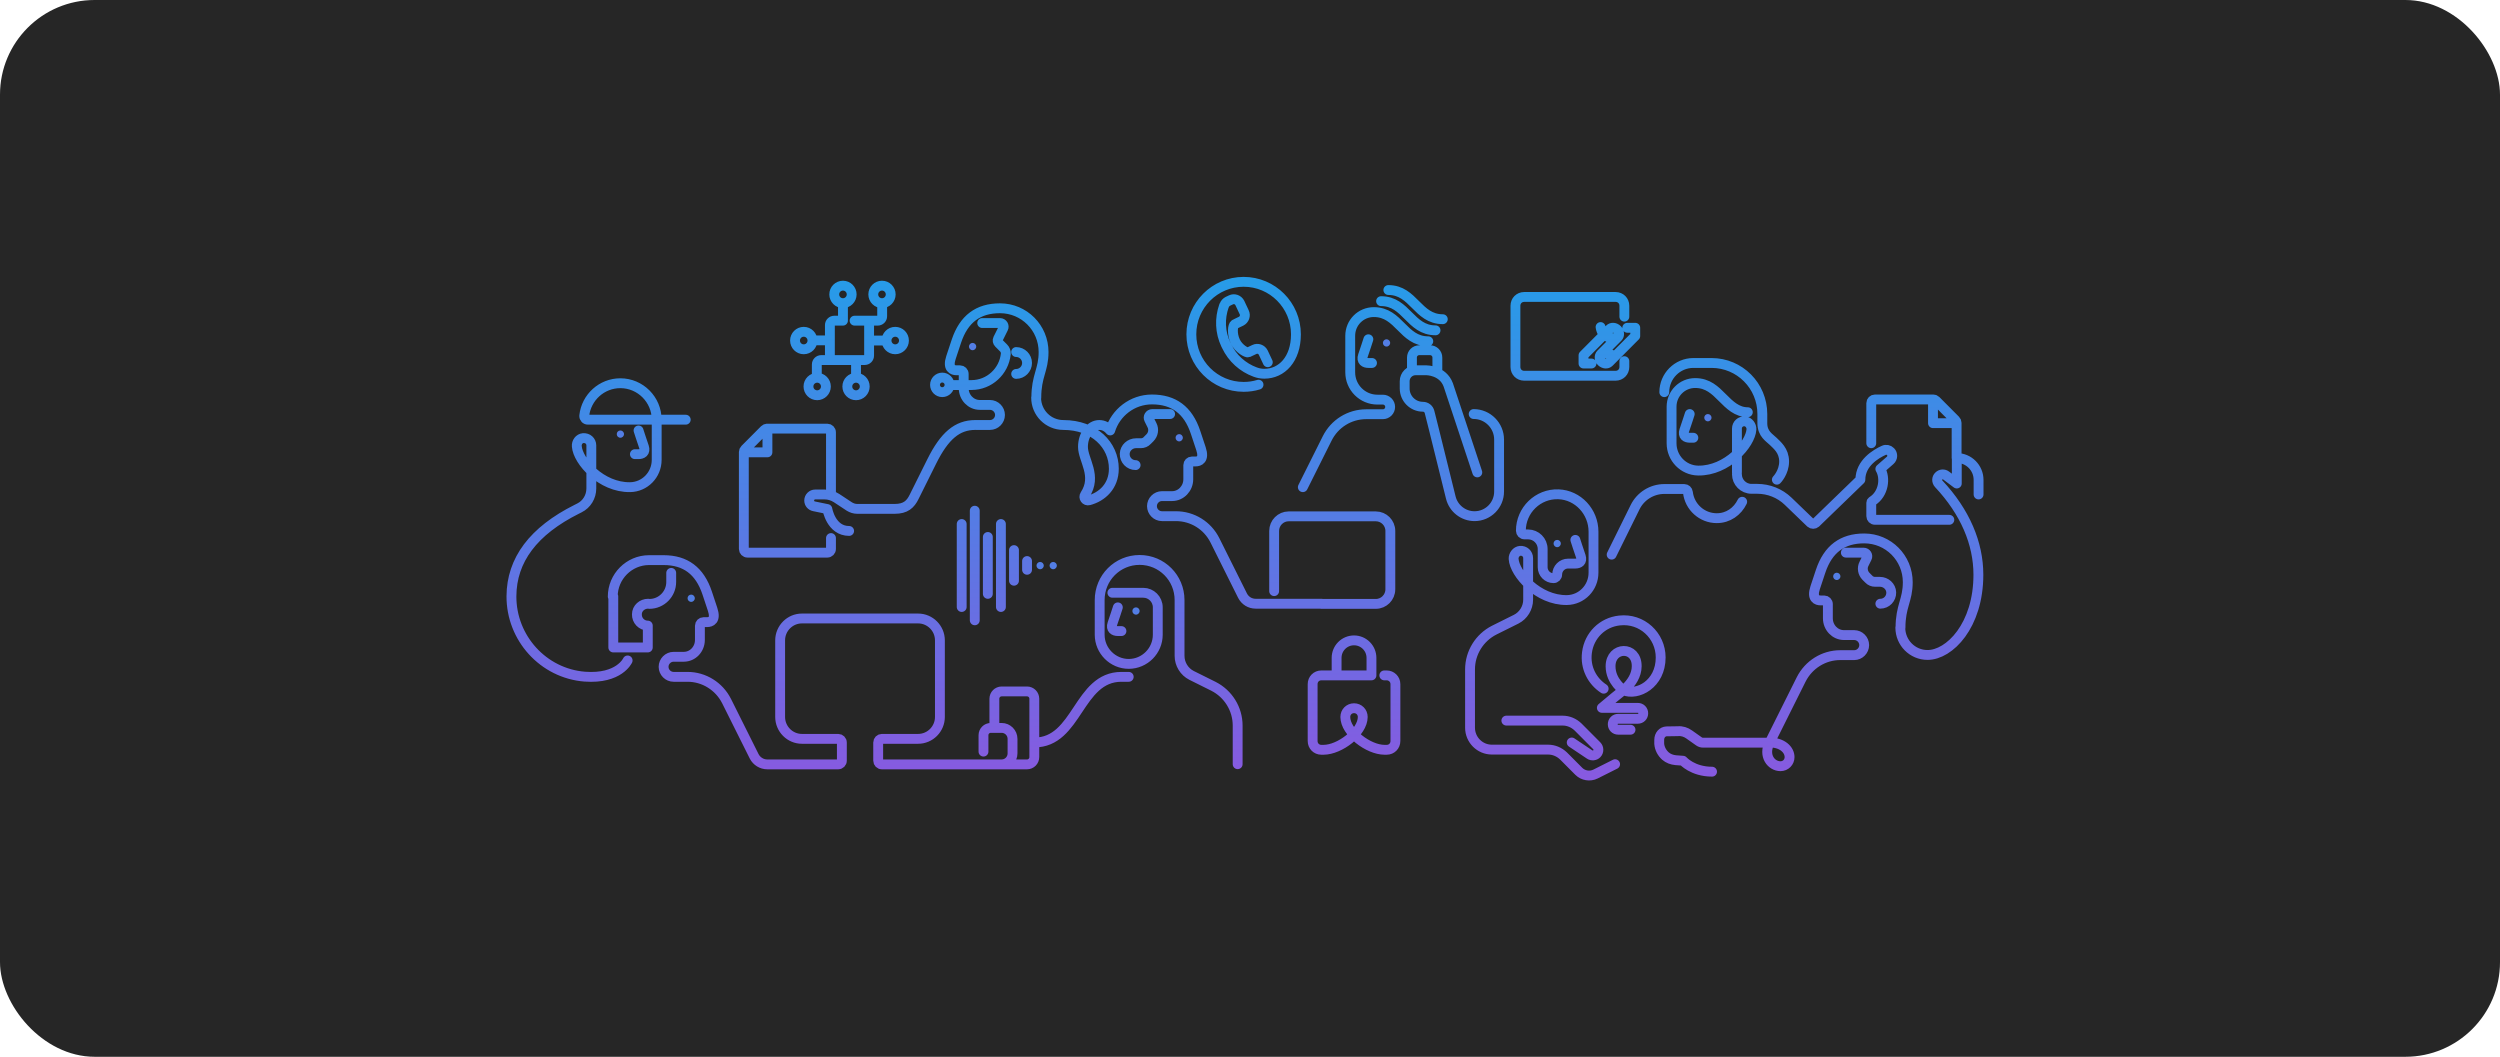 <svg width="634" height="268" viewBox="0 0 634 268" fill="none" xmlns="http://www.w3.org/2000/svg">
<rect width="634" height="268" rx="24" fill="#262626"/>
<path d="M262.763 100.839C262.763 104.677 265.848 107.776 269.669 107.776C277.496 107.776 282.469 112.864 282.469 118.876C282.469 123.316 279.476 125.999 276.161 126.877C275.332 127.109 274.688 126.184 275.148 125.49C278.325 120.68 274.642 116.656 274.642 113.326C274.642 110.274 276.483 107.776 278.785 107.776C279.844 107.776 280.811 108.285 281.548 109.164C282.929 104.631 287.165 101.301 292.137 101.301C297.662 101.301 301.3 103.984 303.187 109.626L304.569 113.789C305.489 116.564 304.108 117.026 303.187 117.026H302.267C301.76 117.026 301.346 117.442 301.346 117.951V121.559C301.346 123.871 299.504 125.814 297.248 125.814H294.67C293.288 125.814 292.137 126.97 292.137 128.357C292.137 129.745 293.288 130.901 294.67 130.901H298.215C302.405 130.901 306.226 133.26 308.114 137.052L315.112 151.066C315.757 152.315 317 153.101 318.427 153.101H335.14M247.523 107.776H251.068C252.449 107.776 253.6 106.62 253.6 105.232C253.6 103.845 252.449 102.689 251.068 102.689H248.49C246.188 102.689 244.392 100.746 244.392 98.434V94.826C244.392 94.317 243.978 93.901 243.471 93.901H242.55C241.63 93.901 240.248 93.439 241.169 90.664L242.55 86.501C244.438 80.859 248.075 78.176 253.6 78.176C259.724 78.176 264.65 83.125 264.65 89.276C264.65 93.901 262.809 95.289 262.809 100.839M249.088 81.922H253.6C254.291 81.922 254.752 82.662 254.429 83.264L253.094 85.946C252.91 86.316 253.002 86.733 253.278 87.01L254.521 88.259C254.89 88.629 255.12 89.184 255.074 89.739C254.613 94.179 250.884 97.647 246.372 97.647H240.847M287.994 117.951C286.428 117.951 285.185 116.656 285.231 115.084C285.277 113.557 286.612 112.401 288.086 112.401H289.329C289.927 112.401 290.526 112.17 290.94 111.707L291.631 111.014C292.46 110.181 292.69 108.886 292.137 107.822L291.401 106.342C291.078 105.741 291.539 105.001 292.229 105.001H296.742M335.094 153.147H348.907C350.933 153.147 352.59 151.482 352.59 149.447V134.647C352.59 132.612 350.933 130.947 348.907 130.947H326.807C324.781 130.947 323.123 132.612 323.123 134.647V149.91M247.339 107.776C242.735 107.776 239.512 110.551 236.289 117.026L231.823 125.999C230.902 127.895 229.659 129.051 226.896 129.051H217.412C216.675 129.051 215.984 128.82 215.386 128.45L212.163 126.322C211.242 125.721 210.183 125.397 209.078 125.397H206.73C205.901 125.397 205.211 126.091 205.211 126.924C205.211 127.664 205.717 128.265 206.454 128.404L209.815 129.097C209.815 129.097 210.736 134.647 215.34 134.647M257.698 94.826C259.218 94.826 260.461 93.578 260.461 92.051C260.461 90.525 259.218 89.276 257.698 89.276M210.736 125.351V109.626C210.736 109.117 210.321 108.701 209.815 108.701H194.529C194.299 108.701 194.069 108.794 193.884 108.979L188.912 113.974C188.728 114.159 188.636 114.39 188.636 114.621V139.226C188.636 139.735 189.05 140.151 189.557 140.151H209.815C210.321 140.151 210.736 139.735 210.736 139.226V136.451M194.621 109.164V114.714H189.096M164.372 153.101C162.852 153.101 161.517 154.257 161.517 155.784C161.471 157.356 162.714 158.651 164.28 158.651V164.201H155.532V151.251M164.694 153.147C167.733 153.147 170.219 150.65 170.219 147.597V145.285M159.169 167.485C159.169 167.485 157.051 172.249 148.303 171.601C137.76 170.769 129.656 161.796 129.702 151.205C129.748 142.001 135.273 134.647 146.277 129.144L146.922 128.82C148.81 127.895 149.961 125.952 149.961 123.871V112.956C149.961 111.846 149.04 111.014 147.889 111.106C146.876 111.199 146.185 112.17 146.277 113.187C146.554 116.98 152.493 123.64 159.768 123.547C163.543 123.501 166.536 120.402 166.536 116.61V106.435C166.536 101.347 162.392 97.185 157.327 97.185C152.585 97.185 148.672 100.792 148.165 105.417C148.119 105.972 148.533 106.435 149.086 106.435H173.902M161.932 109.164C161.932 109.164 162.944 112.309 163.313 113.326C163.773 114.714 162.852 115.176 161.932 115.176H161.011M283.482 154.026C283.482 154.026 282.469 157.171 282.1 158.189C281.64 159.576 282.561 160.039 283.482 160.039H284.402M313.869 193.801V183.996C313.869 179.787 311.475 175.949 307.745 174.052L302.174 171.277C300.333 170.352 299.136 168.41 299.136 166.329V152.176C299.136 146.534 294.624 142.001 289.007 142.001C283.389 142.001 278.877 146.534 278.877 152.176V160.964C278.877 165.034 282.192 168.364 286.244 168.364C290.296 168.364 293.611 165.034 293.611 160.964V154.026C293.611 151.991 291.953 150.326 289.927 150.326H282.1M262.302 188.297C273.352 188.297 273.352 171.647 284.402 171.647H286.244M262.302 188.297V177.197C262.302 176.18 261.474 175.347 260.461 175.347H254.015C253.002 175.347 252.173 176.18 252.173 177.197V184.597M262.302 188.297V191.997C262.302 193.015 261.474 193.847 260.461 193.847H254.015M249.411 190.61V186.447C249.411 185.43 250.239 184.597 251.252 184.597H254.015C255.534 184.597 256.777 185.846 256.777 187.372V191.072C256.777 192.599 255.534 193.847 254.015 193.847M254.015 193.847H223.627C223.121 193.847 222.707 193.431 222.707 192.922V188.297C222.707 187.789 223.121 187.372 223.627 187.372H232.836C235.874 187.372 238.361 184.875 238.361 181.822V162.397C238.361 159.345 235.874 156.847 232.836 156.847H203.369C200.33 156.847 197.844 159.345 197.844 162.397V181.822C197.844 184.875 200.33 187.372 203.369 187.372H212.577C213.084 187.372 213.498 187.789 213.498 188.297V192.922C213.498 193.431 213.084 193.847 212.577 193.847H194.575C193.194 193.847 191.905 193.061 191.26 191.812L184.262 177.799C182.374 174.052 178.553 171.647 174.363 171.647H170.818C169.436 171.647 168.285 170.491 168.285 169.104C168.285 167.716 169.436 166.56 170.818 166.56H173.396C175.698 166.56 177.494 164.617 177.494 162.305V158.697C177.494 158.189 177.908 157.772 178.414 157.772H179.335C180.256 157.772 181.637 157.31 180.717 154.535L179.335 150.372C177.448 144.73 173.81 142.047 168.285 142.047H164.602C159.537 142.047 155.394 146.21 155.394 151.297M347.019 86.039C347.019 86.039 346.006 89.184 345.638 90.201C345.177 91.589 346.098 92.051 347.019 92.051H347.94M362.213 86.547C358.99 86.547 357.148 84.698 355.307 82.847C353.465 80.998 351.623 79.147 348.4 79.147C345.085 79.147 342.415 81.83 342.415 85.16V94.41C342.415 98.249 345.5 101.347 349.321 101.347H350.702C351.715 101.347 352.544 102.18 352.544 103.197C352.544 104.215 351.715 105.047 350.702 105.047H346.467C342.277 105.047 338.455 107.406 336.568 111.199L330.398 123.547M350.242 76.373C353.465 76.373 355.307 78.222 357.148 80.073C358.99 81.922 360.832 83.772 364.054 83.772M352.084 73.551C355.307 73.551 357.148 75.401 358.99 77.251C360.832 79.101 362.673 80.951 365.896 80.951M374.644 119.801L367.277 97.601C365.896 93.901 361.752 93.901 361.752 93.901H358.99C357.47 93.901 356.227 95.15 356.227 96.676V98.526C356.227 101.07 358.299 103.151 360.832 103.151C361.66 103.151 362.351 103.706 362.535 104.492L363.594 108.701L367.922 126.184C368.613 128.959 371.099 130.901 373.953 130.901C377.36 130.901 380.169 128.126 380.169 124.657V111.476C380.169 107.915 377.268 105.001 373.723 105.001M364.515 94.364V90.664C364.515 89.646 363.686 88.814 362.673 88.814H359.911C358.898 88.814 358.069 89.646 358.069 90.664V93.901M382.011 182.747H396.284C397.757 182.747 399.138 183.349 400.197 184.366L404.939 189.13C405.492 189.685 405.492 190.61 404.939 191.165C404.479 191.627 403.696 191.72 403.144 191.35L398.586 188.297M399.507 136.914C399.507 136.914 400.519 140.059 400.888 141.076C401.348 142.464 400.427 142.926 399.507 142.926H397.665C396.145 142.926 394.902 144.175 394.902 145.701C394.902 146.21 394.488 146.626 393.982 146.626C392.462 146.626 391.219 145.377 391.219 143.851V139.226C391.219 137.191 389.562 135.526 387.536 135.526H386.615C386.108 135.526 385.694 135.11 385.694 134.601C385.694 129.375 390.022 125.166 395.225 125.351C400.197 125.536 404.111 129.791 404.111 134.832V145.239C404.111 149.031 401.118 152.13 397.343 152.176C390.068 152.269 384.083 145.516 383.852 141.724C383.806 140.752 384.543 139.781 385.51 139.689C386.615 139.596 387.536 140.429 387.536 141.539V152.084C387.536 154.165 386.339 156.107 384.497 157.032L378.926 159.807C375.197 161.704 372.802 165.542 372.802 169.751V184.551C372.802 187.604 375.289 190.101 378.327 190.101H392.6C394.074 190.101 395.455 190.702 396.514 191.72L400.381 195.605C401.486 196.715 403.236 196.992 404.617 196.299L409.59 193.801M428.513 105.001C428.513 105.001 427.5 108.146 427.132 109.164C426.671 110.551 427.592 111.014 428.513 111.014H429.434M443.246 104.539C440.484 104.539 438.642 102.689 436.8 100.839C434.959 98.989 433.117 97.139 429.894 97.139C426.579 97.139 423.909 99.821 423.909 103.151V112.401C423.909 116.194 426.901 119.292 430.677 119.339C437.951 119.431 443.937 112.679 444.167 108.886C444.213 107.915 443.476 106.944 442.509 106.851C441.404 106.759 440.484 107.591 440.484 108.701V119.801M422.067 99.451C422.067 95.381 425.382 92.051 429.434 92.051C431.736 92.051 434.038 92.051 434.038 92.051C441.174 92.051 446.929 97.832 446.929 105.001V107.314C446.929 110.089 448.771 111.014 449.692 111.939C450.613 112.864 452.454 114.251 452.454 117.026C452.454 119.801 450.613 121.651 450.613 121.651M440.484 120.264C440.484 122.299 442.141 123.964 444.167 123.964H445.594C448.541 123.964 451.349 125.074 453.467 127.109L459.177 132.612C459.545 132.936 460.097 132.936 460.466 132.612L471.792 121.651C471.792 117.396 475.798 115.084 477.731 114.205C478.284 113.927 478.974 114.066 479.435 114.529C480.033 115.13 480.033 116.147 479.343 116.749L476.857 118.922C478.192 121.189 477.777 125.212 474.785 127.109C474.647 127.201 474.554 127.34 474.554 127.479V130.901C474.554 131.41 474.969 131.826 475.475 131.826H494.352M474.554 112.401V102.226C474.554 101.717 474.969 101.301 475.475 101.301H490.301C490.531 101.301 490.761 101.394 490.945 101.579L495.918 106.574C496.102 106.759 496.194 106.99 496.194 107.221V116.101M490.209 101.764V107.314H495.734M476.857 153.101C478.422 153.101 479.665 151.806 479.619 150.234C479.573 148.707 478.238 147.551 476.764 147.551H475.521C474.923 147.551 474.324 147.32 473.91 146.857L473.219 146.164C472.39 145.331 472.16 144.036 472.713 142.972L473.449 141.492C473.772 140.891 473.311 140.151 472.621 140.151H468.109M481.921 159.16C481.921 162.999 485.006 166.097 488.827 166.097C494.352 166.097 501.719 158.697 501.719 145.747C501.719 137.792 498.358 129.837 491.636 122.669C491.129 122.114 491.129 121.235 491.682 120.726C492.188 120.217 492.971 120.171 493.524 120.587L496.24 122.622V116.147C499.279 116.147 501.765 118.645 501.765 121.697V125.397M434.176 195.697C429.249 195.697 426.809 192.922 426.809 192.922L424.968 192.784C424.001 192.691 423.08 192.367 422.343 191.72C421.468 190.934 420.87 189.824 420.778 188.621V187.65C420.778 186.401 421.607 185.522 422.619 185.476L425.52 185.43C426.533 185.337 427.546 185.661 428.375 186.262L430.861 188.02C431.183 188.251 431.552 188.344 431.92 188.344H448.771L456.782 172.295C458.67 168.549 462.492 166.144 466.681 166.144H470.227C471.608 166.144 472.759 164.987 472.759 163.6C472.759 162.212 471.608 161.056 470.227 161.056H467.648C465.346 161.056 463.55 159.114 463.55 156.801V153.194C463.55 152.685 463.136 152.269 462.63 152.269H461.709C460.788 152.269 459.407 151.806 460.328 149.031L461.709 144.869C463.597 139.226 467.234 136.544 472.759 136.544C478.882 136.544 483.809 141.492 483.809 147.644C483.809 152.269 481.967 153.656 481.967 159.206M441.819 127.247C440.622 129.699 438.274 131.41 435.373 131.41C431.598 131.41 428.467 128.542 428.052 124.842C428.006 124.38 427.592 124.01 427.132 124.01H422.067C418.936 124.01 416.035 125.814 414.654 128.635L408.715 140.66M406.689 174.654C403.788 172.757 401.947 169.335 402.453 165.496C403.006 161.149 406.367 157.819 410.695 157.356C416.358 156.709 421.146 161.149 421.146 166.745C421.146 173.497 415.253 176.55 411.754 175.07C411.754 175.07 408.439 172.85 408.439 168.965C408.439 163.877 415.115 163.692 415.069 168.965C415.069 171.277 413.641 173.266 412.306 174.515L409.544 176.735L406.229 179.51H415.345C416.128 179.51 416.726 180.111 416.726 180.897C416.726 181.684 416.128 182.285 415.345 182.285H410.372C409.59 182.285 408.991 182.886 408.991 183.672C408.991 184.459 409.59 185.06 410.372 185.06H413.503M338.962 171.277V166.837C338.962 164.386 340.942 162.397 343.382 162.397C345.822 162.397 347.802 164.386 347.802 166.837V171.277H335.094C333.851 171.277 332.884 172.249 332.884 173.497V187.927C332.884 189.176 333.851 190.147 335.094 190.147H335.647C339.744 190.147 345.592 185.707 345.592 181.822C345.592 180.574 344.625 179.602 343.382 179.602C342.139 179.602 341.172 180.574 341.172 181.822C341.172 185.707 347.019 190.147 351.117 190.147H351.669C352.912 190.147 353.879 189.176 353.879 187.927V173.497C353.879 172.249 352.866 171.277 351.669 171.277C351.209 171.277 350.933 171.277 351.117 171.277M243.886 153.934V132.89M247.201 129.514V157.31M253.831 132.89V153.934M250.516 150.604V136.174M257.146 139.504V147.274M260.461 144.499V142.279M406.136 89.692L410.28 85.53C410.787 85.021 410.695 84.189 410.142 83.588C409.59 83.032 408.715 82.94 408.208 83.449L401.578 90.109V92.19H403.604M412.674 83.125H414.7V85.206L408.07 91.866C407.564 92.375 406.735 92.282 406.136 91.728C405.584 91.172 405.492 90.294 405.998 89.785L410.004 85.761M410.188 85.576C410.188 85.576 408.439 86.316 406.827 84.882C406.827 84.882 406.09 84.328 405.906 82.94M409.405 90.433C407.794 89.045 406.044 89.739 406.044 89.739M411.938 91.589V93.069C411.938 94.317 410.971 95.289 409.728 95.289H386.523C385.28 95.289 384.313 94.317 384.313 93.069V77.529C384.313 76.28 385.28 75.309 386.523 75.309H409.728C410.971 75.309 411.938 76.28 411.938 77.529V80.304M319.164 97.555C317.967 97.925 316.678 98.11 315.388 98.11C308.068 98.11 302.128 92.144 302.128 84.79C302.128 77.436 308.068 71.47 315.388 71.47C322.709 71.47 328.648 77.436 328.648 84.79C328.648 91.08 325.057 94.78 320.637 94.78C319.854 94.78 319.072 94.641 318.335 94.364C315.158 93.207 312.534 90.849 311.06 87.75L310.876 87.38C309.403 84.281 309.265 80.766 310.416 77.529L310.508 77.39C310.646 76.974 310.968 76.65 311.383 76.419L312.165 76.049C312.994 75.632 314.007 76.002 314.422 76.835L315.527 79.194C315.941 80.026 315.573 81.044 314.744 81.46L313.961 81.83C313.961 81.83 313.455 82.061 313.132 82.246C312.626 82.478 312.35 84.605 313.27 86.594C314.191 88.536 316.217 89.507 316.539 89.369C316.862 89.23 317.322 88.999 317.322 88.999L318.105 88.629C318.934 88.213 319.947 88.582 320.361 89.415L321.512 91.866M213.774 76.927V81.321L211.564 81.321C210.966 81.321 210.459 81.83 210.459 82.431V90.479C210.459 90.941 210.828 91.311 211.288 91.311H219.299C219.898 91.311 220.404 90.802 220.404 90.201V82.431C220.404 81.83 219.898 81.321 219.299 81.321H216.721M218.747 81.321H222.614C223.213 81.321 223.719 80.812 223.719 80.211V76.881M220.404 86.362H224.824M224.824 86.362C224.824 87.588 225.814 88.582 227.034 88.582C228.255 88.582 229.244 87.588 229.244 86.362C229.244 85.136 228.255 84.142 227.034 84.142C225.814 84.142 224.824 85.136 224.824 86.362ZM210.459 86.316H206.039M212.117 91.311H208.249C207.651 91.311 207.144 91.82 207.144 92.421V95.751M217.089 91.311V95.751M240.801 97.601C240.801 98.623 239.976 99.451 238.959 99.451C237.942 99.451 237.118 98.623 237.118 97.601C237.118 96.579 237.942 95.751 238.959 95.751C239.976 95.751 240.801 96.579 240.801 97.601ZM453.836 191.997C453.836 193.292 452.823 194.31 451.534 194.31C449.232 194.31 447.068 191.72 448.771 188.297C451.994 188.297 453.836 190.147 453.836 191.997ZM225.883 74.661C225.883 75.887 224.894 76.881 223.673 76.881C222.453 76.881 221.463 75.887 221.463 74.661C221.463 73.435 222.453 72.441 223.673 72.441C224.894 72.441 225.883 73.435 225.883 74.661ZM215.984 74.661C215.984 75.887 214.995 76.881 213.774 76.881C212.554 76.881 211.564 75.887 211.564 74.661C211.564 73.435 212.554 72.441 213.774 72.441C214.995 72.441 215.984 73.435 215.984 74.661ZM219.299 98.017C219.299 99.243 218.31 100.237 217.089 100.237C215.869 100.237 214.879 99.243 214.879 98.017C214.879 96.791 215.869 95.797 217.089 95.797C218.31 95.797 219.299 96.791 219.299 98.017ZM209.447 98.017C209.447 99.243 208.457 100.237 207.237 100.237C206.016 100.237 205.027 99.243 205.027 98.017C205.027 96.791 206.016 95.797 207.237 95.797C208.457 95.797 209.447 96.791 209.447 98.017ZM206.039 86.362C206.039 87.588 205.05 88.582 203.829 88.582C202.609 88.582 201.619 87.588 201.619 86.362C201.619 85.136 202.609 84.142 203.829 84.142C205.05 84.142 206.039 85.136 206.039 86.362Z" stroke="url(#paint0_linear_1266_34750)" stroke-width="2.5" stroke-miterlimit="10" stroke-linecap="round" stroke-linejoin="round"/>
<path d="M246.648 88.814C247.157 88.814 247.569 88.4 247.569 87.889C247.569 87.378 247.157 86.964 246.648 86.964C246.14 86.964 245.728 87.378 245.728 87.889C245.728 88.4 246.14 88.814 246.648 88.814Z" fill="#537EE5"/>
<path d="M299.044 111.939C299.552 111.939 299.965 111.525 299.965 111.014C299.965 110.503 299.552 110.089 299.044 110.089C298.535 110.089 298.123 110.503 298.123 111.014C298.123 111.525 298.535 111.939 299.044 111.939Z" fill="#537EE5"/>
<path d="M175.284 152.639C175.792 152.639 176.205 152.225 176.205 151.714C176.205 151.203 175.792 150.789 175.284 150.789C174.775 150.789 174.363 151.203 174.363 151.714C174.363 152.225 174.775 152.639 175.284 152.639Z" fill="#537EE5"/>
<path d="M157.328 111.014C157.836 111.014 158.248 110.6 158.248 110.089C158.248 109.578 157.836 109.164 157.328 109.164C156.819 109.164 156.407 109.578 156.407 110.089C156.407 110.6 156.819 111.014 157.328 111.014Z" fill="#537EE5"/>
<path d="M288.086 155.876C288.594 155.876 289.007 155.462 289.007 154.951C289.007 154.44 288.594 154.026 288.086 154.026C287.577 154.026 287.165 154.44 287.165 154.951C287.165 155.462 287.577 155.876 288.086 155.876Z" fill="#537EE5"/>
<path d="M351.623 87.889C352.132 87.889 352.544 87.475 352.544 86.964C352.544 86.453 352.132 86.039 351.623 86.039C351.115 86.039 350.703 86.453 350.703 86.964C350.703 87.475 351.115 87.889 351.623 87.889Z" fill="#537EE5"/>
<path d="M394.903 138.764C395.411 138.764 395.823 138.35 395.823 137.839C395.823 137.328 395.411 136.914 394.903 136.914C394.394 136.914 393.982 137.328 393.982 137.839C393.982 138.35 394.394 138.764 394.903 138.764Z" fill="#537EE5"/>
<path d="M433.117 106.851C433.626 106.851 434.038 106.437 434.038 105.926C434.038 105.415 433.626 105.001 433.117 105.001C432.609 105.001 432.196 105.415 432.196 105.926C432.196 106.437 432.609 106.851 433.117 106.851Z" fill="#537EE5"/>
<path d="M465.807 147.089C466.315 147.089 466.728 146.675 466.728 146.164C466.728 145.653 466.315 145.239 465.807 145.239C465.298 145.239 464.886 145.653 464.886 146.164C464.886 146.675 465.298 147.089 465.807 147.089Z" fill="#537EE5"/>
<path d="M263.776 144.36C264.284 144.36 264.697 143.946 264.697 143.435C264.697 142.924 264.284 142.51 263.776 142.51C263.267 142.51 262.855 142.924 262.855 143.435C262.855 143.946 263.267 144.36 263.776 144.36Z" fill="#537EE5"/>
<path d="M267.091 144.36C267.599 144.36 268.012 143.946 268.012 143.435C268.012 142.924 267.599 142.51 267.091 142.51C266.582 142.51 266.17 142.924 266.17 143.435C266.17 143.946 266.582 144.36 267.091 144.36Z" fill="#537EE5"/>
<defs>
<linearGradient id="paint0_linear_1266_34750" x1="315.734" y1="71.47" x2="315.734" y2="196.677" gradientUnits="userSpaceOnUse">
<stop stop-color="#279BE8"/>
<stop offset="1" stop-color="#875AE0"/>
</linearGradient>
</defs>
</svg>
